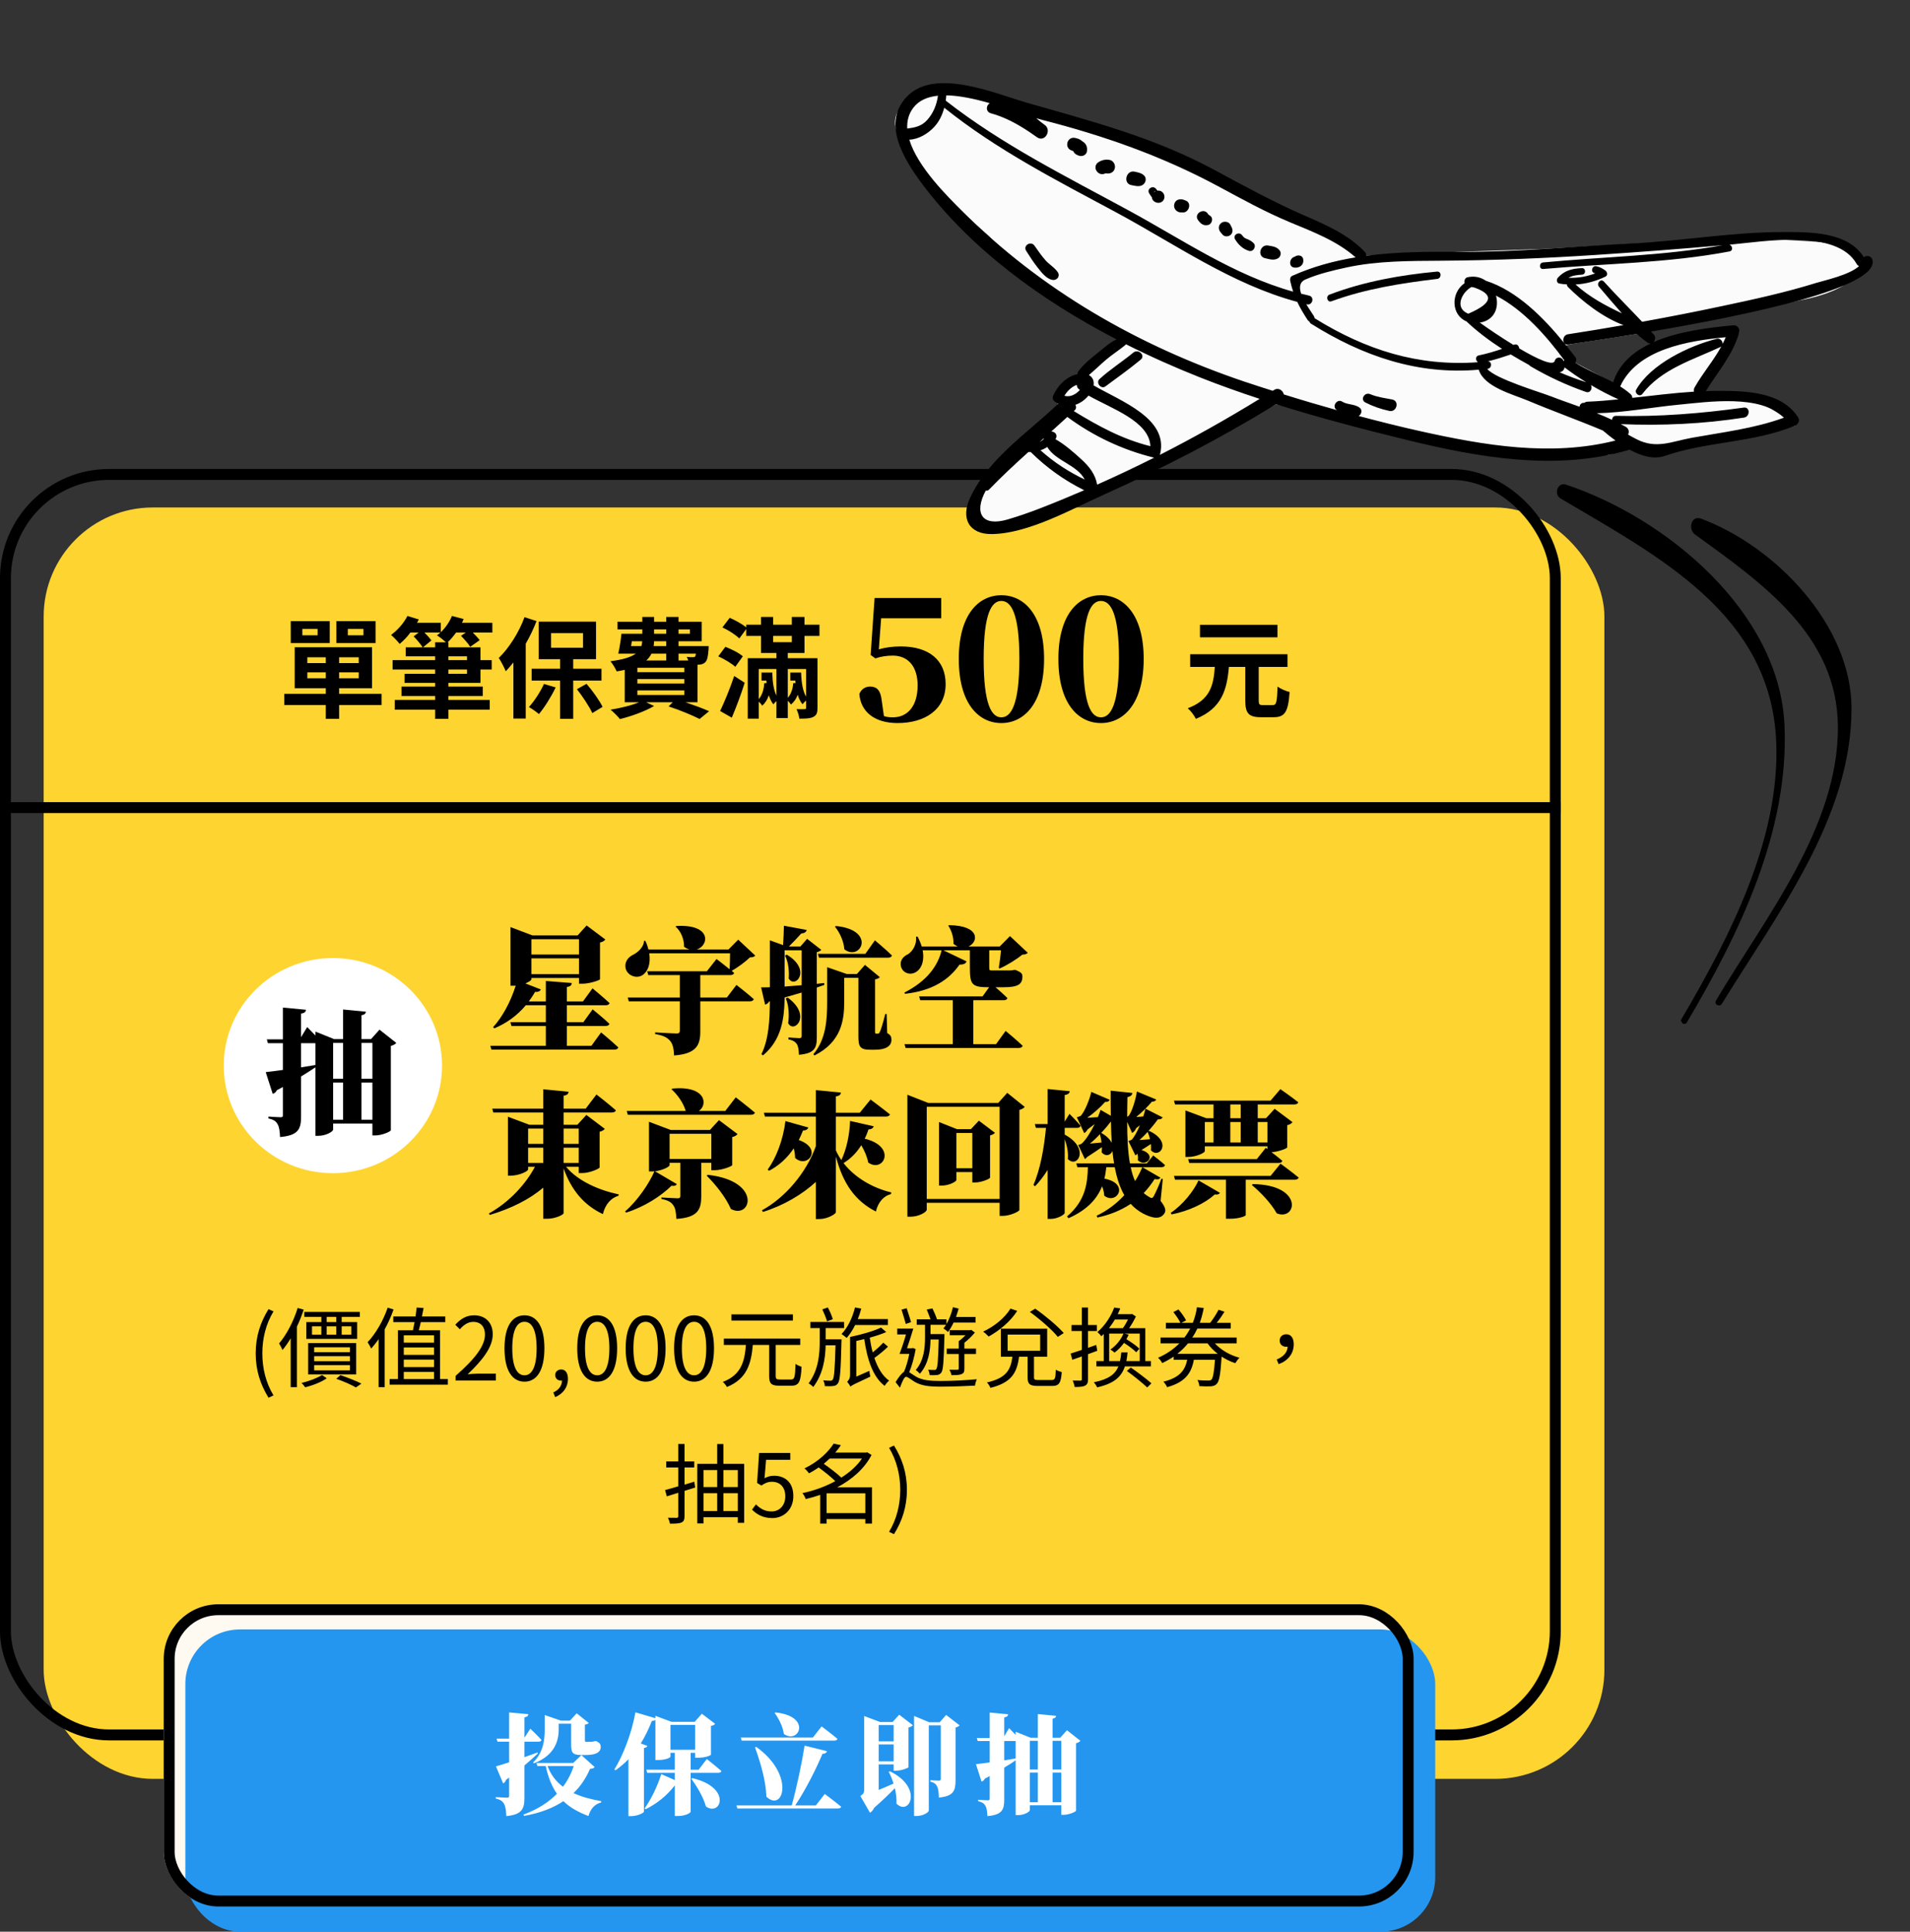 <svg width="350" height="354" viewBox="0 0 350 354" fill="none" xmlns="http://www.w3.org/2000/svg">
<rect x="0" y="0" width="350" height="354" fill="#333333" stroke="none"/>
<rect x="8" y="93" width="286" height="233" rx="20" fill="#FED430"/>
<rect x="1" y="86.945" width="284" height="231" rx="19" stroke="black" stroke-width="2"/>
<path d="M106.1 172.125H97.375V174.925H106.1V172.125ZM97.375 178.525H106.1V175.625H97.375V178.525ZM108.375 191.65L110.15 189.2C110.15 189.2 112.15 190.85 113.3 191.95C113.225 192.225 112.95 192.35 112.6 192.35H90.05L89.85 191.65H100.025V188.025H93.725L93.525 187.325H100.025V184.225H96.35C94.725 186.175 92.775 187.525 90.6 188.45L90.35 188.25C91.975 186.475 93.55 183.7 94.5 180.625C94.35 180.65 94.225 180.65 94.1 180.65H93.55V169.9L97.575 171.425H105.85L107.5 169.6L110.925 172.175C110.775 172.375 110.475 172.625 109.95 172.725V179.45C109.925 179.65 108 180.275 106.775 180.275H106.1V179.225H97.375V179.475C97.375 179.65 96.925 179.95 96.275 180.225L99.1 181.325C98.975 181.65 98.625 181.825 98.05 181.775C97.7 182.4 97.3 182.975 96.9 183.525H100.025V179.775L104.775 180.15C104.75 180.525 104.575 180.775 103.875 180.875V183.525H106.825L108.575 181.125C108.575 181.125 110.55 182.75 111.7 183.825C111.625 184.1 111.35 184.225 110.975 184.225H103.875V187.325H106.9L108.6 184.975C108.6 184.975 110.55 186.55 111.675 187.625C111.6 187.9 111.325 188.025 110.95 188.025H103.875V191.65H108.375ZM135.275 172.2L138.4 175.125C138.2 175.35 137.95 175.425 137.425 175.45C136.6 176.25 135.225 177.275 134.075 177.925L134.525 178.3C134.45 178.575 134.175 178.7 133.8 178.7H128.325V182.8H133.2L134.95 180.5C134.95 180.5 136.95 182.05 138.125 183.1C138.05 183.375 137.775 183.5 137.425 183.5H128.325V189.05C128.325 191.45 127.675 193.125 123.525 193.425C123.475 192.2 123.275 191.275 122.775 190.725C122.3 190.2 121.7 189.775 120.05 189.5V189.2C120.05 189.2 123.375 189.4 124.05 189.4C124.425 189.4 124.575 189.2 124.575 188.925V183.5H115.225L115.025 182.8H124.575V178.7H118.8L118.6 178H129.525L131.3 175.75C131.3 175.75 132.575 176.7 133.7 177.625C133.75 176.725 133.775 175.6 133.775 174.7H118.975C119.275 176.675 118.7 178.1 117.7 178.725C116.725 179.35 115.1 178.9 114.675 177.575C114.35 176.325 115.075 175.4 116.1 174.925C116.9 174.525 118.025 173.5 118 172.425H118.275C118.525 172.975 118.7 173.5 118.825 174H126.35C126.025 173.9 125.675 173.75 125.35 173.5C125.375 172.1 124.775 170.65 123.8 169.825L123.925 169.7C130.5 169.325 129.925 173.325 127.675 174H133.5L135.275 172.2ZM150.075 175.5L149.875 174.8H158.575L160.325 172.325C160.325 172.325 162.325 174 163.45 175.1C163.375 175.375 163.1 175.5 162.75 175.5H150.075ZM153 169.825L153.2 169.7C160.675 170.475 157.7 176.25 154.725 173.975C154.625 172.5 153.875 170.875 153 169.825ZM144 182.975L144.35 182.825C148.875 186.125 145.475 189.525 144.425 187.5C144.6 186.425 144.625 184.4 144 182.975ZM143.85 175.125L144.175 174.95C148.85 177.75 145.7 181.3 144.525 179.325C144.625 178.3 144.55 176.425 143.85 175.125ZM143.775 174.15V180.8C144.75 180.725 145.8 180.65 146.9 180.55V174.15H143.775ZM149.675 180.975V190.075C149.675 192.025 149.3 193.05 146.4 193.3C146.375 192.45 146.275 191.75 146.025 191.35C145.75 190.95 145.375 190.65 144.475 190.475V190.125C144.475 190.125 146.075 190.25 146.475 190.25C146.825 190.25 146.9 190.1 146.9 189.8V181.9C145.95 182.175 144.9 182.475 143.775 182.8C143.725 186.5 143.3 190.5 139.825 193.4L139.525 193.2C140.875 190.45 141.05 186.975 141.075 183.5L140.95 183.525C140.775 183.825 140.5 184.05 140.2 184.1L139.475 180.95C139.9 180.95 140.45 180.95 141.075 180.925V172.325L143.5 173.2C143.575 172.15 143.625 170.675 143.65 169.65L147.825 170.425C147.725 170.825 147.4 171.025 146.825 171.075C146.225 171.75 145.3 172.725 144.575 173.45H146.675L147.9 172.05L150.5 174.075C150.375 174.225 150.075 174.4 149.675 174.5V180.3L151.025 180.15L151.05 180.5C150.625 180.65 150.15 180.825 149.675 180.975ZM162.475 185.825L162.575 189.325C163.225 189.675 163.35 190 163.35 190.575C163.35 191.7 162.35 192.375 160.325 192.375H159.425C157.525 192.375 157.3 191.725 157.3 189.9V179.2H154.7V183.55C154.7 186.8 154.275 190.9 149.25 193.425L149.05 193.2C151.375 190.45 151.575 186.875 151.575 183.55V177.25L155.175 178.5H157.025L158.5 176.825L161.225 179.075C161.075 179.25 160.825 179.4 160.35 179.475V189.025C160.35 189.325 160.375 189.425 160.55 189.425H160.7H160.875C161 189.425 161.1 189.375 161.225 189.125C161.45 188.7 161.875 187.2 162.225 185.825H162.475ZM183.15 177.5L183.025 177.35C183.175 176.45 183.35 175.175 183.425 174.15H181.275V177.175C181.275 177.85 181.3 177.85 181.9 177.85H184.15H184.925C185.125 177.85 185.475 177.85 185.8 177.75H186.025L186.15 177.775C187.175 178.2 187.35 178.45 187.35 178.95C187.35 180.35 186.625 180.925 183.85 180.925H182.425C183.075 181.475 183.975 182.275 184.6 182.9C184.55 183.175 184.275 183.3 183.9 183.3H178.35V191.35H182.525L184.275 188.925C184.275 188.925 186.25 190.55 187.4 191.65C187.325 191.925 187.05 192.05 186.675 192.05H165.95L165.75 191.35H174.6V183.3H168.625L168.425 182.6H180.05L181.25 180.925C178.025 180.925 177.725 180.45 177.725 177.2V174.15H172.875L177.1 176.175C177 176.525 176.7 176.775 175.825 176.775C173.9 179.55 170.85 181.575 165.85 182.125L165.725 181.9C169.95 179.75 171.875 176.925 172.55 174.15H169.075C169.45 176.175 168.8 177.625 167.775 178.175C166.775 178.75 165.5 178.35 165.125 177.2C164.8 176.1 165.475 175.275 166.425 174.85C167.2 174.35 168.05 173.075 167.85 171.675L168.15 171.65C168.475 172.275 168.725 172.875 168.9 173.45H175.5C175.25 173.35 174.975 173.175 174.725 172.975C174.775 171.725 174.325 170.475 173.775 169.65L173.9 169.55C179.625 169.6 179.325 172.625 177.475 173.45H183.2L185.075 171.55L188.325 174.6C188.125 174.85 187.875 174.925 187.325 174.95C186.3 175.8 184.55 176.9 183.15 177.5ZM96.775 213.125H99.55V210.325H96.775V213.125ZM99.55 206.825H96.775V209.625H99.55V206.825ZM106.05 206.825H103.275V209.625H106.05V206.825ZM103.275 213.125H106.05V210.325H103.275V213.125ZM106.05 213.825H103.725C105.875 216.425 109.8 218.15 113.375 218.875L113.325 219.15C111.95 219.525 110.9 220.725 110.475 222.5C106.9 220.8 104.7 218.05 103.275 214.125V222.325C103.275 222.625 101.725 223.35 100.3 223.35H99.55V217.65C97.025 219.8 93.675 221.475 89.75 222.65L89.6 222.375C93.35 220.3 96.375 216.95 98.025 213.825H96.775V214.3C96.775 214.65 95.125 215.45 93.6 215.45H93.075V204.65L97 206.125H99.55V203.875H90.4L90.2 203.175H99.55V199.625L104.2 200.075C104.15 200.425 103.975 200.7 103.275 200.8V203.175H107.325L109.3 200.575C109.3 200.575 111.525 202.3 112.85 203.475C112.775 203.75 112.5 203.875 112.125 203.875H103.275V206.125H105.8L107.45 204.325L110.825 206.875C110.675 207.075 110.375 207.3 109.875 207.4V213.95C109.85 214.175 108.025 214.975 106.725 214.975H106.05V213.825ZM122.7 212.4H130.35V207.775H122.7V212.4ZM130.35 213.1H128.5V219.275C128.5 221.625 127.9 223.125 123.95 223.375C123.875 222.225 123.775 221.4 123.375 220.875C123.025 220.375 122.55 219.975 121.2 219.725V219.45C121.2 219.45 123.675 219.6 124.2 219.6C124.575 219.6 124.675 219.425 124.675 219.175V213.1H122.7V213.525C122.7 213.825 121.4 214.475 120.025 214.65L124.025 217C123.9 217.225 123.65 217.4 123.05 217.3C121.15 219.175 118.125 221.15 114.725 222.225L114.55 222C116.85 220.025 118.975 216.85 119.925 214.65C119.775 214.675 119.6 214.675 119.45 214.675H118.925V205.575L122.9 207.075H130.1L131.75 205.275L135.15 207.825C135 208.025 134.7 208.275 134.175 208.375V213.525C134.15 213.725 132.3 214.45 131.025 214.45H130.35V213.1ZM129.5 215.45L129.7 215.3C139.725 216.425 137.65 223.55 133.925 221.55C133 219.4 131.1 217.05 129.5 215.45ZM132.9 203.6L134.825 201.1C134.825 201.1 137.025 202.775 138.325 203.9C138.25 204.175 137.975 204.3 137.6 204.3H115.05L114.85 203.6H125.7L125.65 203.575C125.225 202.1 124.1 200.55 123.05 199.625L123.2 199.5C129.425 198.9 129.75 202.5 128.05 203.6H132.9ZM155.775 205.425L160.1 206.4C160.025 206.725 159.725 206.95 159.15 206.975C158.95 207.575 158.725 208.15 158.45 208.675C164.425 210.125 161.9 215.025 159.1 213.05C158.9 211.975 158.4 210.85 157.825 209.875C156.95 211.275 155.875 212.35 154.575 213.15C156.7 215.875 159.975 217.725 163.325 218.525L163.275 218.825C161.95 219.15 160.9 220.3 160.5 222.025C156.65 220.05 154.475 216.875 153.175 211.95V222.125C153.175 222.5 151.575 223.4 150.2 223.4H149.5V216.6C147.025 218.875 143.6 220.925 139.8 222.1L139.625 221.8C143.95 219.45 147.825 214.8 149.5 210.05V204.625H140.175L139.975 203.925H149.5V199.775L154.1 200.225C154.05 200.575 153.875 200.825 153.175 200.925V203.925H157.55L159.525 201.5C159.525 201.5 161.725 203.125 163.075 204.225C163 204.5 162.7 204.625 162.325 204.625H153.175V210.825C153.45 211.45 153.8 212.05 154.175 212.6C155.1 210.65 155.675 208.075 155.775 205.425ZM143.925 205.45L148.125 206.625C148.025 206.95 147.7 207.175 147.15 207.175C146.9 207.8 146.65 208.375 146.375 208.925C150.875 210.5 147.95 214.25 145.7 212.2C145.7 211.625 145.6 211.025 145.45 210.45C144.225 212.275 142.725 213.6 140.95 214.55L140.675 214.35C142.225 212.2 143.5 208.95 143.925 205.45ZM175.25 214.1H178.175V207.625H175.25V214.1ZM179.375 205.375L182.325 207.6C182.175 207.775 181.875 207.975 181.425 208.075V215.825C181.4 216.025 179.85 216.7 178.725 216.7H178.175V214.8H175.25V216.25C175.25 216.55 173.875 217.275 172.55 217.275H172.075V205.625L175.35 206.925H177.925L179.375 205.375ZM169.825 219.725H183.175V202.825H169.825V219.725ZM184.575 200.275L187.775 202.85C187.6 203.075 187.3 203.275 186.8 203.4V221.75C186.75 222.025 185.075 222.825 183.75 222.825H183.175V220.425H169.825V221.675C169.825 222.125 168.375 222.975 166.85 222.975H166.275V200.625L170.1 202.125H182.925L184.575 200.275ZM195.1 206.7V207.925C199.8 210.45 197.425 214.225 195.675 212.4C195.8 211.225 195.5 209.85 195.1 208.75V222.275C195.1 222.6 193.75 223.375 192.575 223.375H191.975V214.4C191.3 215.475 190.55 216.475 189.675 217.4L189.375 217.15C190.65 214.25 191.325 210.35 191.675 206.7H189.825L189.625 206H191.975V199.575L196.025 199.975C195.975 200.325 195.775 200.575 195.1 200.675V205.55L195.975 204.125C195.975 204.125 197.3 205.45 198 206.3C197.95 206.575 197.7 206.7 197.375 206.7H195.1ZM201.75 207.65L201.825 207.625C202.85 208.225 203.45 208.875 203.725 209.45C203.65 208.225 203.6 206.9 203.575 205.525C203.075 206.175 202.45 206.925 201.75 207.65ZM199.725 209.575C200.35 209.525 201.1 209.45 201.85 209.375C201.8 208.825 201.675 208.3 201.55 207.85C200.975 208.475 200.35 209.075 199.725 209.575ZM210.725 208.775C210.625 208.275 210.475 207.825 210.3 207.425C209.825 207.975 209.3 208.475 208.8 208.925C209.4 208.875 210.05 208.825 210.725 208.775ZM213.075 216.05L212.675 220.075C213.55 221.225 213.7 221.825 213.4 222.325C212.575 223.7 210.85 223.1 209.475 222.4C208.6 221.925 207.825 221.325 207.2 220.625C205.35 221.85 203.3 222.65 201.1 223.125L200.95 222.8C202.775 221.925 204.525 220.675 206.025 219.025C205.2 217.6 204.65 215.875 204.275 213.9H202.725C202.65 214.6 202.55 215.3 202.375 216C207.1 216.875 204.65 220.9 202.35 219.125C202.325 218.55 202.175 217.95 201.95 217.4C201.075 219.6 199.35 221.675 195.8 223.25L195.525 222.925C198.925 220.05 199.275 216.85 199.35 213.9H197.425L197.225 213.2H204.15C204.025 212.475 203.925 211.7 203.85 210.925C203.55 211.725 202.6 212.025 201.875 211.175C201.925 210.875 201.925 210.55 201.925 210.225C201.175 210.75 200.2 211.4 199.225 212.025C199.1 212.2 198.95 212.325 198.8 212.4L197.575 209.825C197.575 209.825 198.025 209.725 198.225 209.575C199 208.875 199.9 207.425 200.6 206C200.2 206.3 199.75 206.625 199.3 206.975C199.125 207.3 198.925 207.525 198.675 207.65L197.325 204.75C197.325 204.75 197.8 204.625 198 204.525C198.775 203.775 199.725 201.325 199.975 200.1L203.35 201.55C203.25 201.775 203 201.975 202.525 201.925C201.675 202.9 200.375 204.05 199.225 204.85C199.8 204.825 200.5 204.775 201.175 204.725C201.4 204.225 201.55 203.775 201.675 203.4L203.55 204.475C203.525 203 203.525 201.475 203.525 199.875L207.5 200.3C207.475 200.625 207.25 200.925 206.6 201.05C206.575 202.3 206.55 203.5 206.55 204.65C206.65 204.6 206.725 204.575 206.8 204.525C207.45 203.75 208.175 201.275 208.325 200.025L211.875 201.5C211.775 201.725 211.525 201.9 211.075 201.9C210.3 202.825 209.2 203.9 208.2 204.7C208.6 204.675 209.05 204.65 209.5 204.6C209.675 204.075 209.825 203.575 209.9 203.175L213.05 204.775C212.95 205 212.65 205.175 212.175 205.125C211.7 205.8 211.075 206.575 210.4 207.325L210.575 207.25C214.9 209.25 212.475 212.5 210.9 210.8C210.95 210.425 210.925 210.05 210.9 209.65C210.4 209.975 209.8 210.375 209.175 210.75C212.175 211.675 209.975 214.075 208.5 212.625C208.575 212.225 208.525 211.8 208.425 211.425C208.325 211.55 208.2 211.675 208.05 211.725L206.775 209.1C206.775 209.1 207.225 208.975 207.4 208.85C207.875 208.325 208.425 207.325 208.875 206.225L208.2 206.75C208 207.2 207.725 207.5 207.45 207.625L206.55 205.6C206.55 208.525 206.675 211.075 207.05 213.2H210.15L211.325 211.75C211.325 211.75 212.65 212.75 213.475 213.5C213.425 213.775 213.175 213.9 212.825 213.9H207.2C207.4 214.85 207.65 215.7 208 216.45C208.5 215.65 208.95 214.8 209.325 213.9L212.65 215.825C212.475 216.1 212.2 216.2 211.575 216.075C210.975 217.025 210.3 217.875 209.575 218.65C209.9 218.925 210.25 219.175 210.65 219.4C211.05 219.625 211.2 219.6 211.425 219.2C211.8 218.525 212.425 217.1 212.825 216.025L213.075 216.05ZM227.35 202.4H225.45V204.925H227.35V202.4ZM232.25 205.625H230.475V209.375H232.25V205.625ZM225.45 205.625V209.375H227.35V205.625H225.45ZM220.775 205.625V209.375H222.375V205.625H220.775ZM222.375 202.4H215.325L215.125 201.7H232.825L234.625 199.6C234.625 199.6 236.65 201 237.9 202C237.825 202.275 237.55 202.4 237.175 202.4H230.475V204.925H232L233.575 203.2L236.85 205.65C236.7 205.85 236.4 206.1 235.875 206.2V210.275C235.85 210.475 234.2 211.1 233 211.15C233.625 211.625 234.4 212.225 234.975 212.725C234.925 213 234.65 213.125 234.275 213.125H217.925L217.725 212.425H230.3L231.95 210.35L232.25 210.575V210.075H220.775V210.95C220.775 211.275 219.175 212.025 217.725 212.025H217.225V203.5L221.05 204.925H222.375V202.4ZM214.7 222.55L214.525 222.275C216.775 220.775 218.75 218.25 219.625 216.325L223.55 218.6C223.425 218.825 223.175 218.975 222.6 218.9C220.8 220.525 217.875 221.925 214.7 222.55ZM229.4 217.175L229.575 217C239.025 217.125 237.575 223.85 233.95 222.35C232.95 220.525 230.95 218.45 229.4 217.175ZM232.825 215.5L234.65 213.25C234.65 213.25 236.7 214.75 237.975 215.8C237.9 216.075 237.6 216.2 237.25 216.2H228.275V222.7C228.275 222.825 227.2 223.35 225.325 223.35H224.65V216.2H215.325L215.125 215.5H232.825Z" fill="black"/>
<ellipse cx="61" cy="195.286" rx="20" ry="19.714" fill="white"/>
<path d="M66.243 205.2H68.243V198.4H66.243V205.2ZM61.043 198.4V205.2H62.868V198.4H61.043ZM55.168 191.175V195.6C56.018 195.475 56.918 195.325 57.793 195.175V191.175H55.168ZM62.868 191.125H61.043V197.7H62.868V191.125ZM68.243 191.125H66.243V197.7H68.243V191.125ZM69.543 188.7L72.618 191.125C72.443 191.35 72.118 191.55 71.618 191.675V207.125C71.593 207.375 69.993 208.075 68.793 208.075H68.243V205.9H61.043V207C61.043 207.375 59.743 208.15 58.318 208.15H57.793V195.6C57.093 196.075 56.243 196.625 55.168 197.275V204.6C55.168 206.875 54.718 208.075 51.318 208.375C51.268 207.3 51.168 206.525 50.868 206.025C50.593 205.525 50.193 205.175 49.193 204.975V204.625C49.193 204.625 50.968 204.75 51.393 204.75C51.743 204.75 51.843 204.65 51.843 204.4V199.2L50.718 199.8C50.593 200.125 50.293 200.4 49.968 200.45L48.693 196.475C49.368 196.4 50.493 196.275 51.843 196.075V191.175H49.093L48.893 190.475H51.843V184.65L56.068 185.05C56.043 185.425 55.793 185.675 55.168 185.75V190.075L56.293 188.225C56.293 188.225 57.043 188.975 57.793 189.775V189.05L61.218 190.425H62.868V185L67.043 185.4C67.018 185.725 66.843 185.95 66.243 186.05V190.425H67.993L69.543 188.7Z" fill="black"/>
<path d="M66.6 116.42V115.26H63.74V116.42H66.6ZM68.82 113.84V117.84H61.64V113.84H68.82ZM58.2 116.42V115.26H55.4V116.42H58.2ZM60.42 113.84V117.84H53.28V113.84H60.42ZM56.32 124.3H59.7V123.22H56.32V124.3ZM56.32 120.46V121.52H59.7V120.46H56.32ZM65.74 121.52V120.46H62.14V121.52H65.74ZM65.74 124.3V123.22H62.14V124.3H65.74ZM69.92 127.16V129.2H62.14V131.74H59.7V129.2H52.1V127.16H59.7V126.12H54V118.62H68.18V126.12H62.14V127.16H69.92ZM79.74 117.7H81.72C81.28 117.3 80.56 116.72 80.08 116.44C80.3 116.28 80.5 116.1 80.7 115.92H77.78C78.28 116.42 78.78 116.98 79.06 117.36L77.5 118.64H79.74V117.7ZM85.58 120.28H82.16V120.98H85.58V120.28ZM85.58 123.48V122.7H82.16V123.48H85.58ZM90.22 114.14V115.92H86.64C87.12 116.4 87.62 116.94 87.9 117.32L86.16 118.54C85.84 117.98 85.08 117.14 84.48 116.52L85.36 115.92H83.58C83.08 116.6 82.56 117.22 82.04 117.7H82.16V118.64H88.04V120.98H90.1V122.7H88.04V125.14H82.16V125.82H88.46V127.56H82.16V128.28H89.74V130.06H82.16V131.74H79.74V130.06H72.34V128.28H79.74V127.56H73.58V125.82H79.74V125.14H74.14V123.48H79.74V122.7H71.94V120.98H79.74V120.28H74.34V118.64H77.46C77.12 118.08 76.4 117.24 75.8 116.62L76.72 115.92H75.2C74.6 116.74 73.92 117.44 73.24 118C72.9 117.56 72.14 116.76 71.66 116.36C72.84 115.5 74 114.2 74.66 112.88L76.74 113.52C76.64 113.72 76.52 113.94 76.42 114.14H80.78V115.86C81.64 115.04 82.38 113.96 82.82 112.88L84.96 113.44C84.86 113.68 84.76 113.9 84.66 114.14H90.22ZM96.12 113.1L98.32 113.82C97.78 115.2 97.12 116.62 96.34 117.96V131.68H94.08V121.4C93.62 121.98 93.14 122.52 92.68 123.02C92.46 122.44 91.8 121.16 91.4 120.58C93.26 118.78 95.08 115.94 96.12 113.1ZM99.68 125.34L101.82 125.98C101 127.7 99.78 129.64 98.76 130.86C98.34 130.5 97.46 129.86 96.92 129.58C97.92 128.48 99 126.82 99.68 125.34ZM100.98 116.02V118.7H106.84V116.02H100.98ZM110.22 124.72H105.04V131.74H102.64V124.72H97.42V122.56H102.64V120.8H98.72V113.92H109.22V120.8H105.04V122.56H110.22V124.72ZM105.72 126.3L107.48 125.32C108.62 126.64 109.84 128.36 110.42 129.54L108.54 130.68C108 129.5 106.78 127.66 105.72 126.3ZM116.8 126.52V127.36H125.4V126.52H116.8ZM122.08 119.78H119.38C119.16 120.24 118.84 120.66 118.44 121.04H122.08V119.78ZM115.78 117.52L115.64 118.4H117.54C117.62 118.12 117.66 117.82 117.68 117.52H115.78ZM119.86 115.34V116.14H122.08V115.34H119.86ZM126.42 115.34H124.34V116.14H126.42V115.34ZM122.08 118.4V117.52H119.86C119.84 117.82 119.82 118.12 119.78 118.4H122.08ZM127.52 119.78H124.34V121.04H126.12C126.04 120.8 125.96 120.56 125.84 120.38C126.32 120.44 126.74 120.46 126.96 120.44C127.14 120.44 127.26 120.44 127.38 120.32C127.44 120.22 127.5 120.06 127.52 119.78ZM125.4 124.44H116.8V125.26H125.4V124.44ZM125.4 122.38H116.8V123.18H125.4V122.38ZM127.82 128.7H125.62C127.26 129.26 128.88 129.86 129.94 130.34L128.2 131.76C126.92 131.12 124.68 130.16 122.52 129.46L123.28 128.7H118.4L119.86 129.38C118.22 130.36 115.64 131.28 113.6 131.78C113.24 131.32 112.4 130.46 111.88 130.06C113.7 129.76 115.68 129.3 117.1 128.7H114.48V122.76C114.02 122.86 113.52 122.96 113 123.04C112.8 122.52 112.24 121.62 111.86 121.18C114.24 120.88 115.66 120.4 116.52 119.78H113.3C113.52 118.78 113.76 117.32 113.88 116.14H117.7V115.34H113.16V113.94H117.7V113.06H119.86V113.94H122.08V113.06H124.34V113.94H128.58V117.52H124.34V118.4H129.86C129.86 118.4 129.84 118.78 129.84 119.02C129.74 120.26 129.62 120.96 129.28 121.32C129 121.64 128.58 121.78 128.14 121.8C128.06 121.8 127.94 121.82 127.82 121.82V128.7ZM134.1 131.52L131.96 130.3C132.7 128.76 133.76 126.22 134.54 123.88L136.46 125.12C135.8 127.26 134.92 129.56 134.1 131.52ZM136.12 120.28L134.74 122.2C134.08 121.58 132.72 120.78 131.62 120.28L132.92 118.54C134.02 118.96 135.44 119.66 136.12 120.28ZM141.68 116.54V117.68H145.1V116.54H141.68ZM147.72 122.6H144.36V127.88C145 127.16 145.28 126.16 145.36 125.2H145.78L145.74 124.72H144.82V123.26H146.8C146.86 125.14 147.12 126.7 147.72 127.66V122.6ZM139.54 123.26H141.52C141.56 125 141.78 126.5 142.28 127.46V122.6H139.04V128.12C139.72 127.34 139.98 126.24 140.06 125.2H140.48L140.44 124.72H139.54V123.26ZM147.42 119.66H144.36V120.62H149.8V129.7C149.8 130.64 149.64 131.08 149.04 131.38C148.46 131.68 147.64 131.7 146.48 131.7C146.42 131.16 146.18 130.44 145.96 129.96C146.58 129.98 147.24 129.98 147.44 129.96C147.64 129.96 147.72 129.9 147.72 129.7V128.38C147.46 128.6 147.2 128.86 147.06 129.06C146.68 128.62 146.38 128.02 146.18 127.32C145.92 128.02 145.52 128.64 144.94 129.12C144.82 128.92 144.6 128.64 144.36 128.42V131.6H142.28V128.48C142.06 128.68 141.84 128.9 141.72 129.08C141.36 128.64 141.1 128.08 140.88 127.42C140.64 128.16 140.24 128.82 139.68 129.32C139.54 129.1 139.28 128.8 139.04 128.58V131.7H137.02V120.62H142.28V119.66H139.46V116.54H136.74V115.28L135.48 117C134.84 116.36 133.48 115.48 132.38 114.98L133.72 113.22C134.74 113.66 136.02 114.38 136.74 114.96V114.48H139.46V113.06H141.68V114.48H145.1V113.06H147.42V114.48H150.16V116.54H147.42V119.66Z" fill="black"/>
<path d="M49.207 256.152C47.735 253.752 46.855 251.176 46.855 248.024C46.855 244.888 47.735 242.296 49.207 239.912L50.119 240.328C48.727 242.616 48.071 245.304 48.071 248.024C48.071 250.744 48.727 253.448 50.119 255.72L49.207 256.152ZM61.621 242.28V241.336H59.861V242.28H61.621ZM64.373 243.064H62.613V244.6H64.373V243.064ZM59.861 243.064V244.6H61.621V243.064H59.861ZM57.173 243.064V244.6H58.885V243.064H57.173ZM58.885 242.28V241.336H55.765V240.424H65.941V241.336H62.613V242.28H65.445V245.368H56.133V242.28H58.885ZM57.573 250.184V251.128H64.117V250.184H57.573ZM57.573 248.536V249.448H64.117V248.536H57.573ZM57.573 246.904V247.8H64.117V246.904H57.573ZM65.269 251.88H56.469V246.136H65.269V251.88ZM54.549 239.704L55.653 240.008C55.301 241.064 54.885 242.12 54.405 243.128V254.216H53.269V245.256C52.789 246.056 52.293 246.776 51.765 247.4C51.653 247.112 51.333 246.488 51.141 246.2C52.517 244.6 53.781 242.168 54.549 239.704ZM59.013 251.992L59.877 252.584C58.901 253.272 57.333 253.896 55.925 254.232C55.765 254.008 55.477 253.64 55.253 253.432C56.645 253.128 58.181 252.52 59.013 251.992ZM61.621 252.68L62.389 252.008C63.781 252.488 65.317 253.096 66.229 253.56L65.221 254.264C64.405 253.784 62.997 253.16 61.621 252.68ZM71.045 239.64L72.117 239.976C71.685 241.224 71.125 242.472 70.485 243.624V254.216H69.381V245.4C68.949 246.04 68.485 246.616 68.021 247.144C67.909 246.872 67.557 246.264 67.365 245.976C68.837 244.424 70.213 242.056 71.045 239.64ZM73.989 251.416V252.728H79.541V251.416H73.989ZM79.541 244.712H73.989V246.056H79.541V244.712ZM79.541 248.296V246.936H73.989V248.296H79.541ZM73.989 249.16V250.536H79.541V249.16H73.989ZM80.645 252.728H82.069V253.752H71.397V252.728H72.917V243.784H75.669C75.765 243.352 75.861 242.824 75.973 242.296H72.069V241.256H76.149C76.229 240.68 76.309 240.104 76.357 239.624L77.621 239.704C77.525 240.184 77.429 240.728 77.317 241.256H81.589V242.296H77.109C76.981 242.824 76.869 243.352 76.741 243.784H80.645V252.728ZM83.493 253V252.136C87.173 248.92 88.869 246.584 88.869 244.568C88.869 243.224 88.165 242.248 86.709 242.248C85.749 242.248 84.917 242.84 84.277 243.608L83.429 242.776C84.389 241.736 85.397 241.048 86.885 241.048C88.981 241.048 90.293 242.424 90.293 244.52C90.293 246.856 88.453 249.24 85.701 251.848C86.309 251.8 87.029 251.736 87.621 251.736H90.869V253H83.493ZM96.112 253.208C93.872 253.208 92.448 251.176 92.448 247.096C92.448 243.016 93.872 241.048 96.112 241.048C98.336 241.048 99.76 243.032 99.76 247.096C99.76 251.176 98.336 253.208 96.112 253.208ZM96.112 252.04C97.44 252.04 98.336 250.552 98.336 247.096C98.336 243.672 97.44 242.232 96.112 242.232C94.768 242.232 93.872 243.672 93.872 247.096C93.872 250.552 94.768 252.04 96.112 252.04ZM101.739 256.04L101.387 255.176C102.379 254.744 102.971 253.976 102.987 253C102.923 253.016 102.875 253.016 102.811 253.016C102.251 253.016 101.739 252.664 101.739 251.992C101.739 251.368 102.251 250.968 102.843 250.968C103.611 250.968 104.075 251.624 104.075 252.696C104.075 254.232 103.179 255.432 101.739 256.04ZM109.44 253.208C107.2 253.208 105.776 251.176 105.776 247.096C105.776 243.016 107.2 241.048 109.44 241.048C111.664 241.048 113.088 243.032 113.088 247.096C113.088 251.176 111.664 253.208 109.44 253.208ZM109.44 252.04C110.768 252.04 111.664 250.552 111.664 247.096C111.664 243.672 110.768 242.232 109.44 242.232C108.096 242.232 107.2 243.672 107.2 247.096C107.2 250.552 108.096 252.04 109.44 252.04ZM118.315 253.208C116.075 253.208 114.651 251.176 114.651 247.096C114.651 243.016 116.075 241.048 118.315 241.048C120.539 241.048 121.963 243.032 121.963 247.096C121.963 251.176 120.539 253.208 118.315 253.208ZM118.315 252.04C119.643 252.04 120.539 250.552 120.539 247.096C120.539 243.672 119.643 242.232 118.315 242.232C116.971 242.232 116.075 243.672 116.075 247.096C116.075 250.552 116.971 252.04 118.315 252.04ZM127.19 253.208C124.95 253.208 123.526 251.176 123.526 247.096C123.526 243.016 124.95 241.048 127.19 241.048C129.414 241.048 130.838 243.032 130.838 247.096C130.838 251.176 129.414 253.208 127.19 253.208ZM127.19 252.04C128.518 252.04 129.414 250.552 129.414 247.096C129.414 243.672 128.518 242.232 127.19 242.232C125.846 242.232 124.95 243.672 124.95 247.096C124.95 250.552 125.846 252.04 127.19 252.04ZM145.297 240.872V242.008H134.033V240.872H145.297ZM142.897 252.808H144.961C145.601 252.808 145.697 252.392 145.777 249.944C146.049 250.168 146.561 250.376 146.881 250.472C146.753 253.192 146.433 253.944 145.041 253.944H142.753C141.329 253.944 140.945 253.528 140.945 252.168V246.472H137.953C137.649 249.896 136.881 252.696 133.201 254.184C133.057 253.896 132.721 253.464 132.449 253.256C135.857 251.96 136.449 249.464 136.689 246.472H132.641V245.32H146.641V246.472H142.145V252.152C142.145 252.696 142.273 252.808 142.897 252.808ZM152.609 241.768L151.553 242.152C151.393 241.56 151.009 240.648 150.689 239.96L151.697 239.608C152.065 240.296 152.449 241.176 152.609 241.768ZM151.297 245.448H154.209C154.209 245.448 154.209 245.816 154.193 245.992C154.065 251.224 153.937 252.968 153.553 253.512C153.313 253.848 153.025 253.976 152.641 254.008C152.289 254.056 151.729 254.056 151.153 254.024C151.137 253.704 151.025 253.256 150.849 252.968C151.425 253.016 151.921 253.032 152.161 253.032C152.353 253.032 152.481 253 152.609 252.808C152.849 252.456 152.993 250.904 153.105 246.536H151.297C151.233 249.016 150.833 251.784 149.025 254.184C148.849 253.96 148.449 253.672 148.177 253.512C150.001 251.048 150.209 248.136 150.209 245.816V243.384H148.497V242.264H154.673V243.384H151.297V245.448ZM162.705 242.824H156.705C156.257 243.736 155.713 244.552 155.153 245.192C154.945 245.016 154.481 244.648 154.209 244.472C155.345 243.304 156.209 241.496 156.673 239.608L157.825 239.816C157.649 240.488 157.425 241.128 157.185 241.736H162.705V242.824ZM161.857 246.056L162.721 246.792C161.985 247.512 161.025 248.296 160.225 248.856C160.833 250.68 161.713 252.168 162.929 253.016C162.657 253.224 162.289 253.656 162.113 253.976C159.985 252.376 158.913 249.192 158.369 245.4C157.889 245.528 157.393 245.64 156.913 245.752V252.28L159.313 251.224C159.329 251.544 159.409 252.024 159.489 252.28C156.561 253.64 156.113 253.848 155.841 254.12C155.729 253.864 155.409 253.416 155.233 253.224C155.457 253.032 155.777 252.648 155.777 251.912V245.016C157.825 244.584 160.145 243.928 161.441 243.288L162.401 244.12C161.537 244.488 160.481 244.84 159.377 245.144C159.521 246.072 159.681 246.984 159.921 247.848C160.609 247.288 161.361 246.616 161.857 246.056ZM176.721 248.136V250.824C176.721 251.352 176.625 251.656 176.209 251.816C175.841 251.992 175.249 252.008 174.353 252.008C174.305 251.72 174.145 251.304 173.985 251.016C174.657 251.032 175.249 251.032 175.441 251.016C175.633 251.016 175.681 250.968 175.681 250.808V248.136H173.489V247.144H175.681V245.784C176.097 245.496 176.545 245.096 176.929 244.696H174.033V243.768H177.777L177.969 243.704L178.641 244.2C178.113 244.872 177.393 245.544 176.721 246.072V247.144H178.849V248.136H176.721ZM172.017 245.48H170.513C170.481 247.496 170.161 249.944 168.561 251.752C168.385 251.544 168.049 251.224 167.809 251.064C169.329 249.32 169.505 246.936 169.505 245.112V242.792H167.985V241.784H170.513C170.321 241.24 170.049 240.552 169.825 239.992L170.865 239.784C171.185 240.424 171.521 241.224 171.697 241.784H173.425V242.664C173.953 241.768 174.369 240.664 174.625 239.56L175.665 239.816C175.521 240.328 175.361 240.856 175.185 241.352H178.769V242.376H174.737C174.433 243.032 174.097 243.608 173.729 244.104C173.553 243.928 173.121 243.592 172.881 243.448C173.041 243.256 173.201 243.032 173.345 242.792H170.513V244.488H173.073C173.073 244.488 173.057 244.84 173.057 244.984C172.945 249.528 172.833 251.064 172.497 251.544C172.257 251.832 172.017 251.96 171.665 251.992C171.345 252.024 170.849 252.024 170.353 252.008C170.337 251.704 170.225 251.288 170.081 251.016C170.577 251.064 170.993 251.064 171.201 251.064C171.377 251.064 171.489 251.048 171.585 250.872C171.809 250.568 171.921 249.24 172.017 245.48ZM166.945 242.296L165.985 242.632C165.809 241.944 165.457 240.84 165.201 240.008L166.145 239.752C166.417 240.584 166.769 241.624 166.945 242.296ZM167.297 247.032L167.793 247.24C167.553 248.648 167.121 250.264 166.609 251.48C166.913 251.64 167.281 251.944 167.873 252.296C169.025 252.968 170.513 253.08 172.433 253.08C174.561 253.08 177.169 252.936 178.993 252.76C178.865 253.048 178.689 253.608 178.673 253.928C177.457 254.008 174.337 254.12 172.385 254.12C170.273 254.12 168.849 253.96 167.617 253.24C166.977 252.856 166.369 252.312 166.001 252.312C165.713 252.312 165.265 253.32 164.913 254.312L164.113 253.288C164.657 252.408 165.185 251.688 165.649 251.416C166.049 250.504 166.401 249.24 166.625 248.12H164.833C165.201 247.176 165.665 245.816 166.017 244.552H164.417V243.48H167.361C167.009 244.632 166.593 245.976 166.209 247.08H167.121L167.297 247.032ZM194.929 244.296L193.841 245C192.817 243.72 190.577 241.768 188.721 240.424L189.697 239.832C191.537 241.112 193.793 243 194.929 244.296ZM185.169 239.816L186.401 240.232C185.153 242.2 183.105 243.864 181.169 244.936C180.945 244.696 180.465 244.232 180.145 244.04C182.177 243.096 184.097 241.56 185.169 239.816ZM184.641 244.584V247.544H190.609V244.584H184.641ZM190.305 252.904H192.705C193.313 252.904 193.425 252.648 193.473 251.016C193.745 251.192 194.225 251.368 194.561 251.448C194.417 253.464 194.065 253.992 192.801 253.992H190.193C188.689 253.992 188.305 253.64 188.305 252.392V248.632H186.737C186.369 251.544 185.377 253.384 181.489 254.344C181.393 254.04 181.089 253.576 180.849 253.352C184.385 252.552 185.217 251.048 185.521 248.632H183.409V243.496H191.889V248.632H189.473V252.376C189.473 252.824 189.601 252.904 190.305 252.904ZM201.073 247.544L199.377 248.168V252.728C199.377 253.4 199.233 253.72 198.849 253.928C198.481 254.136 197.873 254.184 196.929 254.184C196.881 253.848 196.721 253.352 196.577 253C197.217 253.016 197.793 253.016 197.969 253.016C198.177 253.016 198.241 252.952 198.241 252.744V248.584C197.617 248.808 197.041 249.016 196.497 249.192L196.193 248.056C196.769 247.88 197.473 247.64 198.241 247.384V243.928H196.353V242.824H198.241V239.624H199.377V242.824H200.993V243.928H199.377V247L200.881 246.472L201.073 247.544ZM203.249 249.432H205.233C205.345 248.952 205.425 248.424 205.473 247.848H206.625C206.577 248.408 206.497 248.952 206.401 249.432H208.849V244.392H206.065L206.817 244.584C206.705 244.856 206.561 245.144 206.401 245.416C207.281 245.944 208.273 246.648 208.785 247.16L208.209 247.816C207.729 247.32 206.817 246.632 205.969 246.104C205.457 246.808 204.849 247.416 204.241 247.88C204.081 247.72 203.681 247.432 203.473 247.32C204.497 246.616 205.377 245.576 205.873 244.392H203.249V249.432ZM206.705 241.816H204.289C203.985 242.36 203.617 242.888 203.217 243.4H205.761C206.081 242.968 206.433 242.36 206.705 241.816ZM210.897 250.408H206.129C205.505 252.312 204.145 253.56 201.041 254.248C200.945 253.976 200.657 253.56 200.449 253.32C203.137 252.776 204.353 251.848 204.945 250.408H200.913V249.432H202.257V244.472C202.113 244.616 201.953 244.76 201.809 244.888C201.665 244.664 201.313 244.28 201.089 244.12C202.641 242.808 203.649 241.032 204.177 239.624L205.281 239.784C205.153 240.136 204.993 240.472 204.817 240.84H207.265L207.441 240.792L208.145 241.256C207.825 241.96 207.361 242.744 206.913 243.4H209.873V249.432H210.897V250.408ZM206.497 251.24L207.217 250.616C208.465 251.48 210.145 252.744 210.993 253.512L210.225 254.264C209.393 253.48 207.745 252.152 206.497 251.24ZM215.745 248.104H223.153C222.417 247.544 221.777 246.888 221.281 246.184H217.697C217.137 246.872 216.497 247.512 215.745 248.104ZM226.609 246.184H222.625C223.713 247.384 225.377 248.36 227.137 248.824C226.865 249.048 226.545 249.512 226.369 249.816C225.489 249.544 224.641 249.112 223.857 248.616V248.632C223.649 251.864 223.425 253.128 222.977 253.592C222.689 253.912 222.385 254.008 221.921 254.056C221.473 254.088 220.641 254.088 219.777 254.024C219.761 253.688 219.617 253.224 219.425 252.904C220.273 253 221.089 253 221.393 253C221.681 253 221.841 252.968 221.985 252.84C222.273 252.552 222.465 251.576 222.641 249.192H218.769C218.337 251.576 217.249 253.288 213.873 254.216C213.745 253.912 213.441 253.448 213.185 253.208C216.209 252.472 217.153 251.096 217.553 249.192H215.073V248.616C214.417 249.048 213.729 249.448 212.961 249.8C212.849 249.512 212.481 249.048 212.209 248.824C213.809 248.136 215.105 247.208 216.113 246.184H212.673V245.112H217.041C217.457 244.584 217.793 244.04 218.097 243.48H213.649V242.424H216.305C216.049 241.88 215.505 241.048 215.009 240.456L215.953 239.976C216.481 240.584 217.073 241.416 217.345 241.976L216.481 242.424H218.577C218.961 241.48 219.201 240.504 219.329 239.576L220.577 239.704C220.417 240.616 220.177 241.528 219.857 242.424H221.761C222.289 241.752 222.945 240.728 223.297 240.024L224.385 240.392C223.953 241.096 223.441 241.832 222.945 242.424H225.521V243.48H219.409C219.137 244.04 218.849 244.584 218.481 245.112H226.609V246.184ZM234.305 249.992L233.953 249.144C235.185 248.632 235.889 247.88 235.969 246.792C235.873 246.808 235.793 246.808 235.697 246.808C235.041 246.808 234.497 246.424 234.497 245.672C234.497 244.92 235.057 244.52 235.713 244.52C236.593 244.52 237.073 245.24 237.073 246.36C237.073 248.088 235.985 249.4 234.305 249.992ZM127.231 271.536L127.391 272.608L125.439 273.216V277.856C125.439 278.512 125.279 278.832 124.863 279.024C124.463 279.2 123.823 279.232 122.767 279.232C122.719 278.928 122.559 278.464 122.399 278.144C123.119 278.16 123.791 278.16 123.983 278.16C124.207 278.16 124.287 278.08 124.287 277.856V273.568L122.191 274.224L121.871 273.072C122.543 272.896 123.375 272.656 124.287 272.384V268.928H122.079V267.824H124.287V264.624H125.439V267.824H127.215V268.928H125.439V272.08C126.031 271.904 126.623 271.712 127.231 271.536ZM132.559 276.912H135.199V273.648H132.559V276.912ZM128.911 273.648V276.912H131.423V273.648H128.911ZM131.423 269.408H128.911V272.528H131.423V269.408ZM135.199 269.408H132.559V272.528H135.199V269.408ZM132.559 268.272H136.367V279.072H135.199V278.048H128.911V279.184H127.775V268.272H131.423V264.64H132.559V268.272ZM141.535 278.208C139.711 278.208 138.591 277.44 137.807 276.656L138.527 275.696C139.199 276.368 140.047 276.992 141.407 276.992C142.783 276.992 143.903 275.936 143.903 274.224C143.903 272.544 142.943 271.552 141.471 271.552C140.687 271.552 140.191 271.792 139.519 272.24L138.735 271.76L139.103 266.272H144.815V267.52H140.383L140.095 270.912C140.607 270.624 141.135 270.448 141.839 270.448C143.791 270.448 145.375 271.6 145.375 274.176C145.375 276.752 143.519 278.208 141.535 278.208ZM151.466 277.296H158.57V273.664H151.466V277.296ZM157.946 267.296H152.026C151.69 267.632 151.322 267.936 150.954 268.256C152.042 269.024 153.386 270.032 154.17 270.784C155.706 269.824 157.034 268.64 157.946 267.296ZM159.786 272.56V279.216H158.57V278.384H151.466V279.216H150.298V273.952C149.418 274.256 148.522 274.512 147.642 274.72C147.546 274.4 147.274 273.888 147.034 273.632C149.066 273.216 151.178 272.464 153.066 271.44C152.298 270.672 151.082 269.712 150.026 268.928C149.466 269.312 148.874 269.68 148.234 270C148.058 269.728 147.674 269.28 147.418 269.104C149.994 267.856 151.802 266.08 152.762 264.56L154.09 264.848C153.786 265.296 153.45 265.76 153.05 266.208H158.714L158.906 266.144L159.706 266.64C158.394 269.184 156.09 271.152 153.434 272.56H159.786ZM163.818 281.152L162.922 280.72C164.298 278.448 164.97 275.744 164.97 273.024C164.97 270.304 164.298 267.616 162.922 265.328L163.818 264.912C165.306 267.296 166.186 269.888 166.186 273.024C166.186 276.176 165.306 278.752 163.818 281.152Z" fill="black"/>
<path d="M234.093 114.497V116.797H219.893V114.497H234.093ZM231.433 129.217H233.233C233.893 129.217 234.013 128.697 234.113 125.817C234.633 126.237 235.653 126.657 236.313 126.817C236.073 130.397 235.473 131.437 233.433 131.437H231.033C228.773 131.437 228.193 130.677 228.193 128.337V122.217H225.193C224.833 126.377 223.913 129.797 219.133 131.737C218.853 131.137 218.193 130.257 217.653 129.797C221.813 128.237 222.373 125.537 222.613 122.217H218.093V119.897H235.933V122.217H230.653V128.337C230.653 129.097 230.773 129.217 231.433 129.217Z" fill="black"/>
<path d="M161.462 113.31L161.042 119.01C162.332 118.62 163.652 118.47 165.092 118.47C170.162 118.47 173.282 120.93 173.282 125.37C173.282 129.99 169.562 132.51 164.462 132.51C160.262 132.51 157.712 130.44 157.472 127.17C157.832 126.27 158.612 125.82 159.422 125.82C160.652 125.82 161.342 126.48 161.552 128.25L161.972 131.22C162.452 131.4 162.932 131.46 163.622 131.46C166.322 131.46 168.152 129.39 168.152 125.61C168.152 122.13 166.382 120.15 163.622 120.15C162.482 120.15 161.462 120.3 160.412 120.66L159.542 120.03L160.262 109.59H172.472V113.31H161.462ZM180.254 120.75C180.254 129.21 181.724 131.46 183.494 131.46C185.264 131.46 186.794 129.18 186.794 120.75C186.794 112.38 185.264 110.13 183.494 110.13C181.724 110.13 180.254 112.35 180.254 120.75ZM183.494 109.08C187.634 109.08 191.324 112.62 191.324 120.75C191.324 128.94 187.634 132.51 183.494 132.51C179.324 132.51 175.694 128.94 175.694 120.75C175.694 112.62 179.324 109.08 183.494 109.08ZM198.506 120.75C198.506 129.21 199.976 131.46 201.746 131.46C203.516 131.46 205.046 129.18 205.046 120.75C205.046 112.38 203.516 110.13 201.746 110.13C199.976 110.13 198.506 112.35 198.506 120.75ZM201.746 109.08C205.886 109.08 209.576 112.62 209.576 120.75C209.576 128.94 205.886 132.51 201.746 132.51C197.576 132.51 193.946 128.94 193.946 120.75C193.946 112.62 197.576 109.08 201.746 109.08Z" fill="black"/>
<g clip-path="url(#clip0_208_4635)">
<path d="M328.912 78.023C328.912 78.023 323.912 73.696 320.848 73.612C317.79 73.53 311.315 72.353 311.315 72.353L318.713 60.882C318.713 60.882 317.01 59.452 314.493 60.886C311.975 62.321 302.457 62.958 302.457 62.958L297.949 68.189L296.883 70.814L288.638 66.462L286.52 64.121C286.52 64.121 285.006 63.492 288.616 62.951C292.232 62.41 299.921 61.199 299.921 61.199L329.613 55.075C329.613 55.075 340.048 53.466 340.671 48.757C341.295 44.048 335.456 44.634 333.943 44.413C332.431 44.187 319.023 43.537 319.023 43.537L283.316 45.599L267.531 46.146L250.351 46.871C250.351 46.871 244.431 42.334 239.933 41.327C235.434 40.321 211.695 27.084 211.695 27.084C211.695 27.084 194.177 20.412 190.735 20.426C187.292 20.44 175.656 16.363 171.026 16.932C166.396 17.501 163.371 20.137 164.113 23.396C164.854 26.655 172.837 36.036 179.611 41.851C186.38 47.664 188.442 52.664 193.192 54.25C197.942 55.837 206.372 61.807 206.372 61.807L199.51 68.728C199.51 68.728 195.077 68.613 194.499 71.295C193.92 73.978 193.007 76.81 193.007 76.81C193.007 76.81 182.844 85.645 180.311 88.419C177.779 91.194 177.142 96.782 178.95 97.301C180.758 97.82 196.162 91.961 199.199 91.315C202.237 90.663 233.822 74.074 233.822 74.074C233.822 74.074 264.036 81.034 270.091 82.538C276.147 84.042 294.037 83.542 294.952 83.336C295.871 83.137 299.922 80.509 299.922 80.509C299.922 80.509 300.501 81.819 305.865 81.887C311.228 81.954 323.49 79.387 323.49 79.387L328.912 78.023Z" fill="#FBFBFB"/>
<path d="M243.992 55.211C250.254 52.922 256.748 51.907 263.346 51.115C264.193 51.015 264.188 49.689 263.315 49.774C256.585 50.407 249.962 51.587 243.625 53.991C242.87 54.285 243.221 55.496 243.992 55.211Z" fill="black"/>
<path d="M204.603 62.204C203.426 62.732 202.38 63.678 201.406 64.462C200.049 65.556 198.614 66.666 197.578 68.08C197.461 68.241 197.428 68.415 197.449 68.579C197.372 68.596 197.3 68.614 197.221 68.636C197.169 68.64 197.124 68.633 197.075 68.648C196.537 68.808 196.056 69.045 195.607 69.339C195.595 69.343 195.582 69.353 195.575 69.358C195.557 69.366 195.555 69.377 195.536 69.386C194.442 70.123 193.619 71.201 193.022 72.417C192.854 72.766 192.866 73.251 193.189 73.514C193.425 73.706 193.668 73.853 193.914 73.982C188.283 79.387 181.182 83.95 177.779 91.2C175.979 95.031 177.6 97.935 181.754 97.875C188.452 97.784 196.342 93.314 202.237 90.669C213.11 85.785 223.683 80.343 233.822 74.074C241.713 76.557 249.733 78.651 257.74 80.61C270.981 83.855 285.058 86.347 298.403 82.477C298.475 82.459 298.517 82.413 298.573 82.388C300.81 83.606 303.092 84.238 305.085 83.547C312.845 80.865 321.23 81.177 328.9 78.027C329.504 77.779 329.887 77.089 329.49 76.475C326.419 71.73 319.813 71.633 314.751 71.629C314.03 71.628 313.304 71.655 312.585 71.677C314.762 68.134 317.601 64.974 318.701 60.886C318.864 60.277 318.347 59.547 317.679 59.611C313.455 60.012 307.672 60.647 303.012 62.692C303.332 62.338 303.43 61.736 303.056 61.316C302.888 61.129 302.714 60.947 302.546 60.76C319.822 57.831 344.805 52.709 343.085 47.514C342.88 46.895 341.961 46.714 341.563 47.16C338.612 42.427 331.613 42.518 326.688 42.523C317.422 42.531 308.201 44.165 298.954 44.62C288.479 45.134 278.03 46.228 267.53 46.151C261.77 46.109 255.995 46.129 250.35 46.876C250.369 46.637 250.299 46.384 250.085 46.156C247.06 42.961 242.942 41.201 238.971 39.469C233.268 36.982 228.029 34.105 222.559 31.152C211.615 25.24 200.144 22.237 188.274 18.856C182.588 17.236 171.62 12.42 166.39 17.506C161.403 22.358 165.585 29.158 168.947 33.66C177.992 45.75 190.947 55.116 204.603 62.204ZM197.128 70.604C197.2 70.586 197.264 70.579 197.336 70.561C197.326 70.818 197.413 71.074 197.643 71.27C197.714 71.333 197.809 71.394 197.886 71.452C197.21 72.252 196.071 72.861 195.05 72.52C195.563 71.695 196.234 71.008 197.128 70.604ZM191.336 80.408C191.073 80.65 190.796 80.838 190.501 80.994C190.722 80.798 190.942 80.601 191.157 80.404C191.22 80.408 191.278 80.405 191.336 80.408ZM191.907 81.913C193.4 84.486 197.377 85.165 198.773 87.885C195.794 86.455 193.113 84.707 190.666 82.517C191.11 82.372 191.521 82.171 191.907 81.913ZM197.057 74.188C197.976 73.879 198.818 73.282 199.47 72.495C203.637 74.874 210.608 77.181 210.805 81.768C205.671 80.503 201.215 78.057 196.766 75.335C196.826 75.281 196.886 75.227 196.947 75.173C197.25 74.886 197.235 74.497 197.057 74.188ZM184.665 95.193C179.955 96.58 178.408 94.061 180.638 89.904C180.833 89.951 181.046 89.915 181.232 89.724C183.551 87.32 185.986 85.067 188.445 82.845C188.59 82.844 188.728 82.843 188.868 82.835C191.792 85.715 194.964 87.993 198.67 89.84C195.956 91.008 193.237 92.141 190.489 93.2C188.575 93.938 186.635 94.614 184.665 95.193ZM201.043 88.815C200.732 86.93 199.596 85.488 198.158 84.179C196.811 82.947 195.057 81.399 193.401 80.489C193.768 79.98 193.603 79.361 192.995 79.147C192.88 79.107 192.779 79.091 192.668 79.057C193.645 78.181 194.618 77.293 195.586 76.405C200.307 79.911 205.745 82.467 211.448 83.866C211.465 83.868 211.483 83.865 211.505 83.869C208.054 85.598 204.567 87.252 201.043 88.815ZM212.498 83.381C212.531 83.317 212.574 83.26 212.591 83.188C214.139 76.662 205.39 73.529 200.391 70.626C200.481 70.006 200.363 69.383 199.846 68.947C199.744 68.862 199.627 68.798 199.515 68.734C200.595 67.863 201.575 66.861 202.629 65.969C203.777 64.992 205.043 64.19 206.205 63.239C206.258 63.195 206.295 63.143 206.332 63.091C210.812 65.345 215.352 67.36 219.847 69.144C223.459 70.579 227.128 71.879 230.826 73.097C224.862 76.756 218.751 80.204 212.498 83.381ZM260.247 79.013C256.474 78.175 252.717 77.224 248.967 76.235C249.483 75.957 249.688 75.141 249.178 74.74C248.237 73.991 246.942 74.231 245.931 73.592C245.053 73.037 244.048 74.392 244.853 75.057C244.898 75.098 244.961 75.137 245.014 75.174C241.743 74.257 238.49 73.298 235.257 72.284C235.086 71.555 234.29 70.949 233.465 71.468C233.383 71.518 233.3 71.569 233.217 71.62C231.456 71.056 229.695 70.498 227.944 69.907C208.486 63.312 190.801 53.169 176.241 38.609C173.633 36.003 168.13 30.591 166.627 25.596C168.352 25.532 170.066 24.476 171.187 23.265C172.106 22.277 172.682 21.046 173.031 19.745C182.638 27.457 193.635 33.066 204.456 38.879C215.394 44.755 225.639 52.069 237.723 55.327C238.245 56.444 238.882 57.521 239.645 58.681C239.734 58.816 239.845 58.885 239.965 58.932C239.994 59.08 240.076 59.219 240.24 59.319C249.707 65.264 259.824 68.745 270.974 67.747C271.94 70.931 277.242 72.268 279.981 73.419C284.53 75.332 289.177 76.99 293.727 78.903C294.461 79.539 295.237 80.159 296.032 80.736C284.186 83.719 272.031 81.637 260.247 79.013ZM277.449 63.163C277.406 63.179 277.369 63.191 277.326 63.207C275.073 61.831 272.782 60.281 271.175 59.125C273.909 58.691 274.718 56.309 274.134 54.175C279.19 56.776 283.465 61.688 286.651 66.019C286.596 66.074 286.553 66.131 286.513 66.2C286.502 66.164 286.496 66.128 286.484 66.092C286.206 65.346 285.125 65.313 284.908 66.127C284.629 67.161 281.67 65.786 278.384 63.842C278.349 63.387 277.986 62.969 277.449 63.163ZM269.637 52.592C269.811 52.625 269.991 52.652 270.164 52.696C273.855 53.994 273.483 55.596 269.047 57.496C268.979 57.452 268.914 57.419 268.848 57.403C266.498 56.276 267.953 53.521 269.637 52.592ZM286.694 67.322C287.928 68.272 289.271 69.186 290.668 70.052C289.012 69.521 287.39 68.915 285.798 68.233C286.29 68.107 286.632 67.837 286.694 67.322ZM280.16 66.868C280.176 66.876 280.208 66.892 280.224 66.901C280.28 66.984 280.35 67.058 280.456 67.121C283.697 69.023 287.081 70.596 290.632 71.832C291.437 72.111 291.867 71.151 291.525 70.563C293.181 71.543 294.892 72.433 296.589 73.189C294.689 73.381 292.794 73.54 290.889 73.617C290.633 73.629 290.446 73.722 290.289 73.842C289.866 73.742 289.456 74.117 289.46 74.544C287.704 73.912 285.943 73.308 284.254 72.651C282.135 71.831 274.007 69.421 272.52 67.598C272.544 67.596 272.573 67.594 272.596 67.592C273.444 67.486 273.443 66.172 272.591 66.232C274.029 65.888 275.444 65.436 276.844 64.96C277.959 65.632 279.068 66.268 280.16 66.868ZM326.893 76.549C321.445 78.537 315.732 79.2 310.027 80.232C306.316 80.901 303.573 82.342 299.939 80.517C299.392 80.243 298.866 79.944 298.34 79.65C298.576 79.168 298.503 78.552 297.876 78.196C297.59 78.031 297.289 77.882 296.995 77.727C304.562 78.034 312.096 77.692 319.582 76.529C320.73 76.348 320.719 74.532 319.54 74.696C311.754 75.778 303.993 76.403 296.125 76.211C295.636 76.2 295.406 76.573 295.424 76.945C294.497 76.515 293.556 76.105 292.592 75.727C297.64 75.631 302.747 74.622 307.749 74.151C312.975 73.65 322.669 72.204 326.893 76.549ZM299.101 72.917C299.119 72.689 299.045 72.453 298.807 72.238C298.213 71.704 297.562 71.246 296.883 70.814C300.061 63.979 309.221 62.48 316.23 61.797C316.061 62.221 315.865 62.629 315.659 63.035C315.704 62.517 315.194 61.926 314.581 62.086C309.491 63.391 302.544 66.687 299.837 71.394C299.452 72.061 300.453 72.836 300.942 72.203C304.478 67.589 310.224 65.952 315.262 63.59C315.337 63.556 315.385 63.505 315.438 63.462C314.014 66.084 312.004 68.385 310.529 71.005C310.371 71.28 310.366 71.544 310.429 71.773C306.645 72.017 302.872 72.493 299.101 72.917ZM295.608 70.06C293.328 68.817 290.829 67.835 288.644 66.463C288.876 66.188 288.941 65.8 288.653 65.422C288.037 64.619 287.391 63.788 286.711 62.952C286.861 63.102 287.086 63.183 287.381 63.136C289.077 62.883 293.852 62.198 299.933 61.2C300.523 61.723 301.108 62.233 301.762 62.673L301.767 62.68C301.835 62.725 301.89 62.779 301.958 62.824C302.137 62.938 302.3 62.969 302.463 62.959C299.257 64.478 296.671 66.703 295.608 70.06ZM292.345 46.724C300.135 46.212 307.89 45.633 315.662 44.94C304.792 46.903 293.732 47.051 282.754 48.099C281.992 48.172 282.006 49.361 282.784 49.296C294.184 48.284 305.646 48.221 316.925 46.079C317.632 45.945 317.475 45.051 316.919 44.834C317.042 44.824 317.165 44.814 317.288 44.804C323.3 44.256 336.608 41.907 340.233 48.384C340.345 48.592 340.508 48.697 340.677 48.758C338.889 50.408 334.3 51.387 332.845 51.838C327.183 53.602 321.355 54.869 315.562 56.095C310.699 57.13 305.813 58.086 300.915 58.971C298.592 56.507 296.181 54.121 293.911 51.607C293.339 50.972 292.478 51.917 293.01 52.552C294.386 54.197 295.796 55.807 297.21 57.424C294.161 56 291.315 54.458 288.704 52.134C290.595 52.038 292.438 51.537 294.196 50.688C294.683 50.452 294.52 49.822 294.171 49.573C293.652 49.194 293.161 48.934 292.535 48.798C291.714 48.62 291.392 49.89 292.22 50.063C292.259 50.069 292.285 50.09 292.318 50.101C290.743 50.695 289.089 50.983 287.409 50.904C288.128 50.507 288.932 50.388 289.892 50.334C290.661 50.291 290.641 49.101 289.862 49.137C288.094 49.223 286.647 49.554 285.447 50.937C285.167 51.263 285.263 51.877 285.741 51.962C286.213 52.045 286.679 52.094 287.147 52.125C287.134 52.285 287.183 52.454 287.334 52.603C290.013 55.272 293.723 58.18 297.497 59.582C294.116 60.17 290.727 60.739 287.335 61.256C286.466 61.388 286.253 62.439 286.677 62.913C282.844 58.206 278.003 53.299 272.272 51.447C271.39 50.833 270.271 50.529 268.941 50.803C268.447 50.906 268.26 51.448 268.376 51.892C265.777 53.712 265.947 57.759 268.722 58.898C270.673 60.747 272.92 62.428 275.246 63.937C273.846 64.408 272.441 64.838 270.988 65.128C270.309 65.266 270.372 66.059 270.825 66.382C259.873 67.18 250.294 64.15 240.885 58.312C240.885 58.203 240.861 58.095 240.792 57.975C240.509 57.489 239.908 56.665 239.362 55.746C239.401 55.757 239.439 55.769 239.479 55.775C240.521 56.016 240.925 54.401 239.88 54.172C239.394 54.068 238.911 53.943 238.427 53.822C238.056 52.705 238.107 51.694 239.232 51.209C241.63 50.177 244.193 49.573 246.737 49.018C252.404 47.785 258.367 47.823 264.135 47.78C273.571 47.717 282.922 47.341 292.345 46.724ZM181.379 18.911C180.678 19.305 180.583 20.488 181.58 20.762C184.102 21.448 186.414 22.707 188.582 24.151C189.081 24.51 189.577 24.851 190.07 25.18C191.51 26.139 192.826 23.771 191.369 22.839C190.848 22.477 190.372 22.081 189.904 21.669C190.29 21.786 190.654 21.894 190.983 21.973C202.308 24.873 212.902 28.588 223.232 34.141C227.637 36.51 231.834 38.841 236.463 40.767C240.599 42.484 245.012 44.157 248.407 47.166C244.439 47.819 240.543 48.87 236.774 50.562C236.439 50.712 236.36 51.155 236.427 51.471C236.579 52.174 236.761 52.83 236.971 53.455C226.057 50.399 216.762 43.968 206.84 38.576C195.347 32.326 183.64 26.533 173.3 18.444C173.349 18.124 173.381 17.8 173.402 17.475C175.862 17.512 178.664 18.132 181.379 18.911ZM167.391 19.71C168.421 18.376 170.004 17.732 171.88 17.541C171.642 19.204 171.03 20.752 169.877 22.021C168.834 23.175 167.597 23.377 166.247 23.562C166.175 22.186 166.491 20.874 167.391 19.71Z" fill="black"/>
<path d="M191.636 47.761C190.871 46.918 190.227 45.961 189.573 45.031C188.915 44.089 187.415 44.982 188.043 45.972C188.698 47.005 189.355 48.033 190.114 48.991C190.811 49.87 191.702 51.095 192.872 51.297C193.642 51.433 194.303 50.659 193.871 49.941C193.339 49.082 192.317 48.516 191.636 47.761Z" fill="black"/>
<path d="M196.43 27.596C196.7 27.677 196.675 27.691 196.763 27.871C196.953 28.246 197.472 28.481 197.862 28.57C198.397 28.692 199.063 28.379 199.164 27.796C199.295 27.055 199.101 26.363 198.419 25.953C198.419 25.953 198.093 25.707 197.957 25.617C197.678 25.442 197.335 25.343 197.016 25.277C195.501 24.959 194.948 27.167 196.43 27.596Z" fill="black"/>
<path d="M202.761 31.786C202.755 31.785 202.743 31.789 202.737 31.788C202.823 31.796 202.829 31.797 202.761 31.786Z" fill="black"/>
<path d="M202.567 31.768C202.658 31.776 202.726 31.787 202.761 31.786C203.439 31.879 204.103 31.577 204.282 30.862C204.443 30.224 204.038 29.442 203.359 29.314C202.624 29.179 201.946 29.305 201.314 29.704C199.99 30.544 201.201 32.469 202.567 31.768Z" fill="black"/>
<path d="M207.327 33.927C207.917 34.034 208.546 34.223 209.137 34.02C209.911 33.752 210.262 32.706 209.597 32.114C209.114 31.683 208.554 31.609 207.953 31.465C206.343 31.085 205.726 33.641 207.327 33.927Z" fill="black"/>
<path d="M211.078 36.161C211.123 37.147 212.679 37.616 213.243 36.614C213.546 36.067 213.342 35.361 212.794 35.059C212.582 34.939 212.336 34.919 212.101 34.947C212.023 34.854 211.947 34.75 211.87 34.646C211.302 33.873 210.078 34.59 210.584 35.434C210.735 35.688 210.9 35.932 211.078 36.161ZM211.723 35.079C211.623 35.132 211.518 35.174 211.436 35.259C211.486 35.198 211.529 35.141 211.595 35.047C211.634 35.059 211.679 35.066 211.723 35.079Z" fill="black"/>
<path d="M216.397 38.929C216.53 38.932 216.656 38.934 216.789 38.937C217.871 38.953 218.409 37.215 217.322 36.778C217.202 36.731 217.082 36.684 216.968 36.637C216.245 36.348 215.391 36.568 215.182 37.406C214.98 38.199 215.608 38.918 216.397 38.929Z" fill="black"/>
<path d="M221.408 41.224C222.079 41.062 222.389 40.02 221.804 39.579C221.685 39.492 221.572 39.4 221.444 39.334C221.411 39.283 221.373 39.231 221.34 39.18C220.602 38.007 218.721 39.17 219.512 40.3C219.99 40.983 220.532 41.441 221.408 41.224Z" fill="black"/>
<path d="M224.048 43.017C224.363 43.376 224.967 43.388 225.355 43.154C225.885 42.826 225.968 42.205 225.708 41.681C225.624 41.513 225.54 41.345 225.456 41.176C225.179 40.615 224.377 40.498 223.88 40.802C223.211 41.212 223.209 42.053 223.691 42.599C223.807 42.744 223.931 42.878 224.048 43.017Z" fill="black"/>
<path d="M228.87 45.974C229.704 46.223 230.305 45.088 229.677 44.514C229.252 44.126 228.866 43.928 228.331 43.731C228.019 43.62 227.8 43.356 227.608 43.102C227.041 42.358 225.827 43.048 226.34 43.881C226.94 44.86 227.761 45.643 228.87 45.974Z" fill="black"/>
<path d="M231.827 47.32C232.637 47.496 233.44 47.798 234.204 47.328C234.645 47.055 234.849 46.401 234.53 45.955C233.993 45.204 233.25 45.159 232.414 45.002C230.905 44.713 230.314 46.99 231.827 47.32Z" fill="black"/>
<path d="M237.175 49.039C238.178 49.164 238.997 48.523 238.797 47.461C238.663 46.715 237.723 46.669 237.242 47.056C236.269 47.27 236.042 48.9 237.175 49.039Z" fill="black"/>
<path d="M207.68 64.617C205.652 66.288 203.41 67.695 201.475 69.473C200.749 70.139 201.767 71.407 202.562 70.815C204.742 69.207 206.947 67.627 209.035 65.908C209.961 65.139 208.598 63.859 207.68 64.617Z" fill="black"/>
<path d="M255.121 73.215C253.731 72.944 252.393 72.785 251.07 72.231C250.044 71.803 249.183 73.243 250.216 73.77C251.587 74.47 253.089 74.989 254.593 75.305C255.957 75.595 256.489 73.482 255.121 73.215Z" fill="black"/>
<path d="M311.715 95.048C309.908 94.374 309.282 96.986 310.575 97.927C322.802 106.812 336.672 116.307 336.789 133.129C336.918 151.532 323.361 168.309 314.443 183.366C314.038 184.053 315.108 184.637 315.523 183.964C325.558 167.603 339.28 149.976 339.283 129.848C339.284 114.558 325.338 100.132 311.715 95.048Z" fill="black"/>
<path d="M285.955 91.341C303.85 101.96 324.536 112.476 325.486 135.988C326.211 153.854 316.89 171.845 308.097 186.806C308.065 186.864 308.045 186.919 308.031 186.969L308.017 187.064C308.017 187.064 308.143 187.257 308.354 187.577C308.606 187.702 308.933 187.677 309.113 187.365C318.765 171.061 327.856 152.314 327.003 132.908C326.091 112.161 305.429 94.972 286.955 88.81C285.428 88.305 284.664 90.573 285.955 91.341Z" fill="black"/>
</g>
<line x1="1" y1="148" x2="286" y2="148" stroke="black" stroke-width="2"/>
<rect x="30" y="294" width="229.037" height="55.385" rx="10" fill="#FFFAF1"/>
<rect x="33.963" y="298.615" width="229.037" height="55.385" rx="10" fill="#2496F0"/>
<rect x="31" y="295" width="227.037" height="53.385" rx="9" stroke="black" stroke-width="2"/>
<path d="M97.839 323.143L97.699 322.983C99.619 321.103 99.819 318.723 99.819 316.883V314.303L102.779 315.323H104.439L105.679 313.983L107.899 315.763C107.779 315.903 107.539 316.003 107.179 316.063V318.923C107.179 319.123 107.219 319.203 107.419 319.203H107.759H108.099C108.199 319.203 108.459 319.203 108.579 319.183C108.699 319.163 108.919 319.123 109.059 319.083H109.239L109.359 319.123C109.919 319.423 110.079 319.663 110.079 320.143C110.079 321.103 109.239 321.623 107.379 321.623H106.499C104.819 321.623 104.659 321.123 104.659 319.583V315.883H102.379V316.883C102.379 318.643 101.939 321.603 97.839 323.143ZM96.099 323.543V329.423C96.099 331.423 95.719 332.543 92.779 332.823C92.739 331.803 92.639 331.083 92.379 330.603C92.099 330.103 91.719 329.803 90.839 329.603V329.343C90.839 329.343 92.519 329.443 92.919 329.443C93.219 329.443 93.299 329.343 93.299 329.123V325.763L92.719 326.183C92.639 326.463 92.459 326.723 92.199 326.823L90.879 323.703C91.399 323.563 92.259 323.303 93.299 322.963V319.183H91.159L90.999 318.623H93.299V313.823L96.819 314.143C96.799 314.443 96.599 314.643 96.099 314.723V318.463L97.179 316.803C97.179 316.803 98.499 318.043 99.219 318.863C99.179 319.083 98.959 319.183 98.679 319.183H96.099V322.023C96.879 321.743 97.699 321.463 98.499 321.163L98.559 321.343C97.959 321.923 97.139 322.663 96.099 323.543ZM105.139 323.643H100.339C100.939 325.283 101.919 326.503 103.159 327.443C104.019 326.303 104.679 325.023 105.139 323.643ZM106.539 321.643L108.959 323.823C108.819 324.043 108.619 324.123 108.119 324.163C107.399 325.843 106.399 327.343 105.099 328.603C106.619 329.323 108.379 329.763 110.179 330.083L110.159 330.323C108.999 330.603 108.199 331.483 107.839 332.803C106.019 332.123 104.479 331.283 103.239 330.083C101.339 331.343 98.979 332.263 96.039 332.783L95.919 332.543C98.439 331.623 100.499 330.323 102.059 328.723C101.139 327.423 100.459 325.763 99.999 323.643H98.479L98.299 323.083H105.039L106.539 321.643ZM126.679 325.963L126.859 325.863C134.179 327.563 132.119 332.963 129.359 331.063C128.879 329.303 127.699 327.383 126.679 325.963ZM122.859 316.103V320.663H127.379V316.103H122.859ZM128.019 324.323L129.519 322.363C129.519 322.363 131.199 323.683 132.199 324.563C132.139 324.783 131.919 324.883 131.619 324.883H126.559V332.043C126.539 332.203 125.679 332.803 124.199 332.803H123.659V327.183C122.139 329.163 120.259 330.603 118.299 331.563L118.119 331.403C119.199 329.923 120.439 327.483 121.179 325.123L123.659 326.223V324.883H118.599L118.439 324.323H123.659V321.223H122.859V321.923C122.859 322.103 122.019 322.543 120.599 322.543H120.099V315.203C119.959 315.303 119.739 315.383 119.459 315.363C118.859 316.903 118.179 318.283 117.419 319.503L118.639 319.963C118.559 320.143 118.399 320.283 117.999 320.343V332.023C117.979 332.223 116.799 332.823 115.699 332.823H115.159V322.403C114.419 323.163 113.639 323.823 112.799 324.423L112.579 324.283C114.159 321.723 115.739 317.703 116.439 313.803L120.099 314.883V314.443L123.059 315.543H127.299L128.619 314.063L131.039 315.903C130.919 316.083 130.739 316.203 130.279 316.283V321.563C130.279 321.663 129.399 322.123 127.899 322.123H127.379V321.223H126.559V324.323H128.019ZM141.959 313.923L142.099 313.823C148.879 314.523 146.359 319.743 143.639 317.763C143.439 316.363 142.699 314.943 141.959 313.923ZM152.879 318.983H135.899L135.739 318.423H148.959L150.559 316.383C150.559 316.383 152.379 317.743 153.459 318.663C153.399 318.883 153.179 318.983 152.879 318.983ZM138.359 320.223L138.599 320.143C145.759 325.303 143.539 332.223 140.439 329.263C140.339 326.303 139.359 323.043 138.359 320.223ZM149.499 330.863L151.139 328.763C151.139 328.763 153.019 330.163 154.139 331.103C154.079 331.323 153.839 331.423 153.539 331.423H135.119L134.959 330.863H145.079C145.999 327.563 146.959 322.983 147.439 319.903L151.539 320.923C151.459 321.183 151.239 321.403 150.719 321.403C149.659 323.923 147.739 327.843 145.719 330.863H149.499ZM161.019 322.783H163.759V319.683H161.019V322.783ZM161.019 319.123H163.759V316.143H161.019V319.123ZM163.559 315.583L164.779 314.243L167.279 316.163C167.139 316.323 166.879 316.503 166.479 316.583V323.863C166.439 324.003 165.119 324.503 164.219 324.503H163.759V323.343H161.019V328.023C161.859 327.683 162.779 327.283 163.739 326.863C163.499 326.083 163.199 325.363 162.859 324.703L163.059 324.603C169.239 327.583 166.679 332.903 164.279 330.543C164.319 329.623 164.199 328.643 163.979 327.703C163.019 328.703 161.739 329.943 160.199 331.283C159.999 331.723 159.699 332.043 159.419 332.203L157.659 329.143C158.259 328.723 158.359 328.503 158.359 327.963V314.483L161.299 315.583H163.559ZM173.379 314.283L175.839 316.183C175.719 316.343 175.479 316.503 175.099 316.583V326.303C175.099 328.143 174.739 329.183 172.039 329.423C172.019 328.503 171.939 327.803 171.739 327.403C171.519 326.963 171.219 326.683 170.479 326.503V326.243C170.479 326.243 171.739 326.323 172.059 326.323C172.339 326.323 172.399 326.203 172.399 325.963V316.183H170.199V331.783C170.199 332.123 169.179 332.803 167.959 332.803H167.499V314.463L170.279 315.623H172.199L173.379 314.283ZM192.879 330.283H194.479V324.843H192.879V330.283ZM188.719 324.843V330.283H190.179V324.843H188.719ZM184.019 319.063V322.603C184.699 322.503 185.419 322.383 186.119 322.263V319.063H184.019ZM190.179 319.023H188.719V324.283H190.179V319.023ZM194.479 319.023H192.879V324.283H194.479V319.023ZM195.519 317.083L197.979 319.023C197.839 319.203 197.579 319.363 197.179 319.463V331.823C197.159 332.023 195.879 332.583 194.919 332.583H194.479V330.843H188.719V331.723C188.719 332.023 187.679 332.643 186.539 332.643H186.119V322.603C185.559 322.983 184.879 323.423 184.019 323.943V329.803C184.019 331.623 183.659 332.583 180.939 332.823C180.899 331.963 180.819 331.343 180.579 330.943C180.359 330.543 180.039 330.263 179.239 330.103V329.823C179.239 329.823 180.659 329.923 180.999 329.923C181.279 329.923 181.359 329.843 181.359 329.643V325.483L180.459 325.963C180.359 326.223 180.119 326.443 179.859 326.483L178.839 323.303C179.379 323.243 180.279 323.143 181.359 322.983V319.063H179.159L178.999 318.503H181.359V313.843L184.739 314.163C184.719 314.463 184.519 314.663 184.019 314.723V318.183L184.919 316.703C184.919 316.703 185.519 317.303 186.119 317.943V317.363L188.859 318.463H190.179V314.123L193.519 314.443C193.499 314.703 193.359 314.883 192.879 314.963V318.463H194.279L195.519 317.083Z" fill="white"/>
<defs>
<clipPath id="clip0_208_4635">
<rect width="202.823" height="166.435" fill="white" transform="translate(159.22) rotate(8.716)"/>
</clipPath>
</defs>
</svg>
